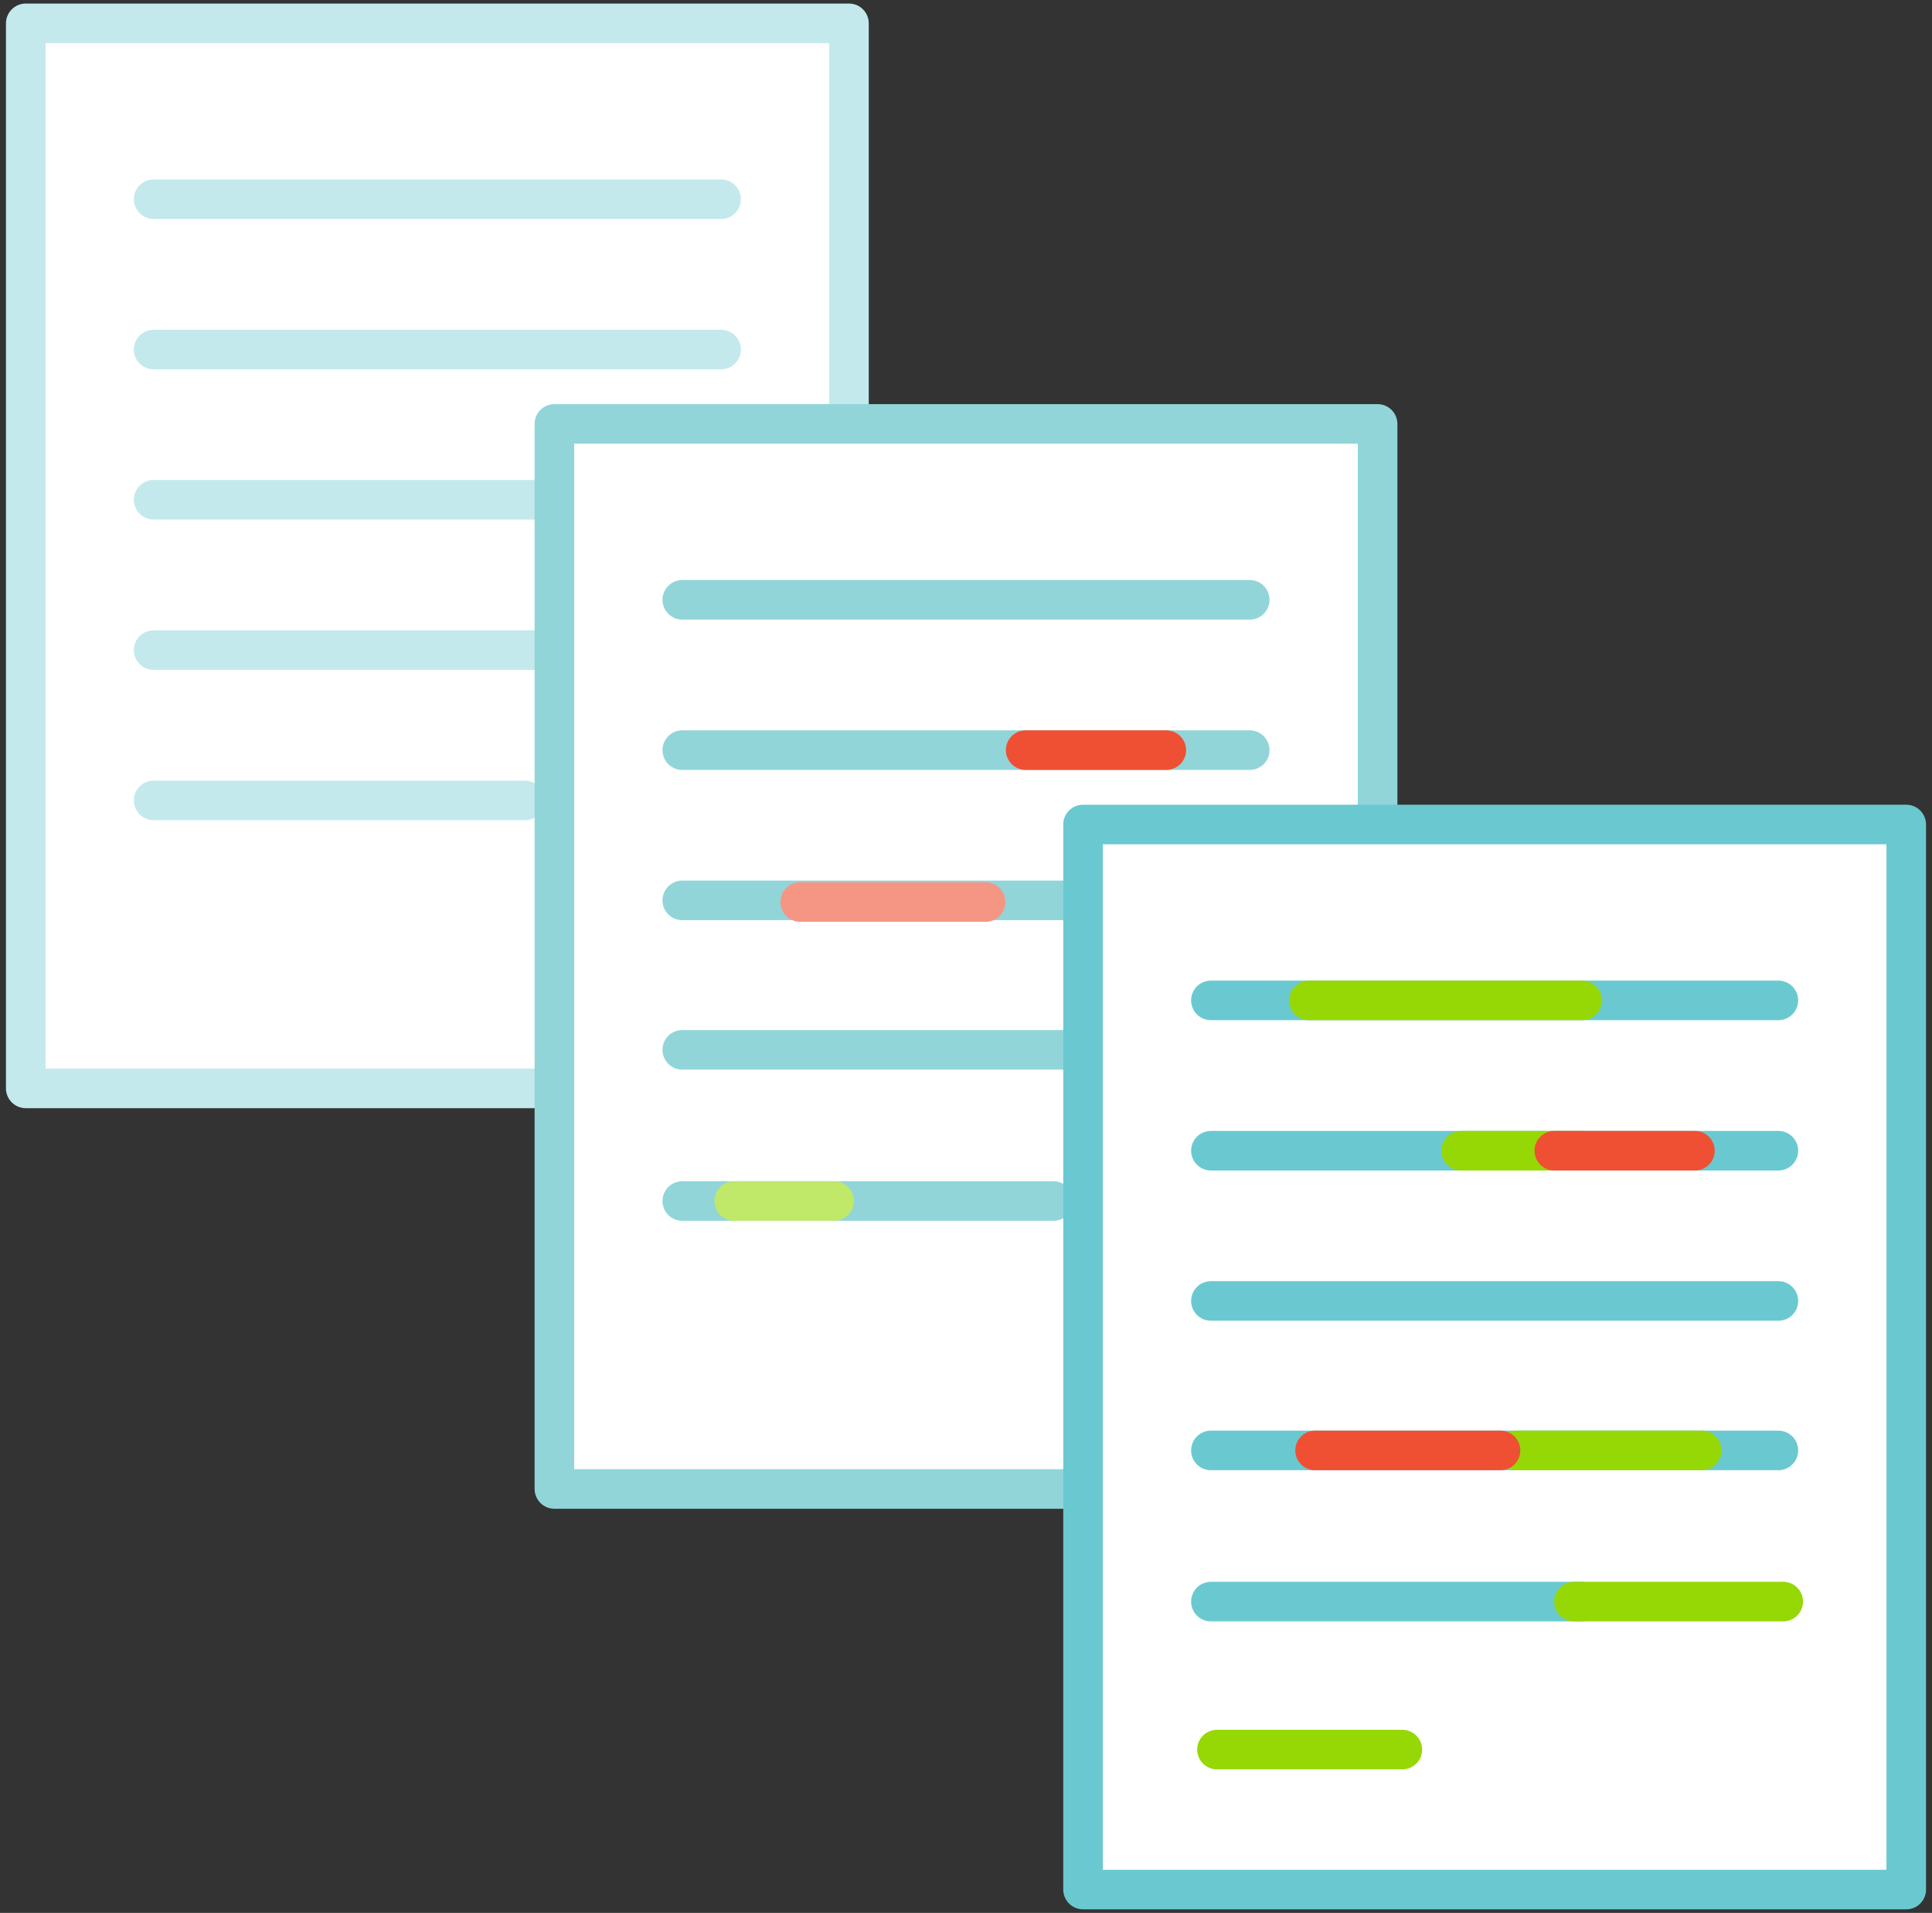 <svg id="Layer_1" data-name="Layer 1" xmlns="http://www.w3.org/2000/svg" viewBox="0 0 207 205"><rect x="0" y="0" width="207" height="205" fill="#333333" stroke="none"/><defs><style>.cls-1,.cls-2,.cls-7{fill:#fff;}.cls-1{stroke:#c3e9ec;}.cls-1,.cls-2,.cls-3,.cls-4,.cls-5,.cls-6,.cls-7,.cls-8,.cls-9{stroke-linecap:round;stroke-width:4.24px;}.cls-1,.cls-2,.cls-7,.cls-8{stroke-linejoin:round;}.cls-2{stroke:#91d5d9;}.cls-3,.cls-4,.cls-5,.cls-6,.cls-8,.cls-9{fill:none;}.cls-3{stroke:#ef5034;}.cls-3,.cls-4,.cls-5,.cls-6,.cls-9{stroke-miterlimit:10;}.cls-4{stroke:#f59685;}.cls-5{stroke:#c0e869;}.cls-6{stroke:#f59122;}.cls-7,.cls-8{stroke:#6ac9d0;}.cls-9{stroke:#96d805;}</style></defs><title>ipfs-illustrations-how</title><rect class="cls-1" x="2.76" y="2.5" width="88.2" height="114.14"/><line class="cls-1" x1="16.46" y1="21.35" x2="77.26" y2="21.35"/><line class="cls-1" x1="16.46" y1="37.46" x2="77.26" y2="37.46"/><line class="cls-1" x1="16.46" y1="53.56" x2="77.26" y2="53.56"/><line class="cls-1" x1="16.46" y1="69.67" x2="77.26" y2="69.67"/><line class="cls-1" x1="16.46" y1="85.78" x2="56.24" y2="85.78"/><rect class="cls-2" x="59.4" y="45.43" width="88.2" height="114.14"/><line class="cls-2" x1="73.1" y1="64.28" x2="133.9" y2="64.28"/><line class="cls-2" x1="73.1" y1="80.39" x2="133.9" y2="80.39"/><line class="cls-3" x1="109.89" y1="80.39" x2="124.96" y2="80.39"/><line class="cls-2" x1="73.1" y1="96.49" x2="133.9" y2="96.49"/><line class="cls-2" x1="73.1" y1="112.51" x2="133.9" y2="112.51"/><line class="cls-2" x1="73.1" y1="128.71" x2="112.87" y2="128.71"/><line class="cls-4" x1="85.74" y1="96.67" x2="105.6" y2="96.67"/><line class="cls-5" x1="78.66" y1="128.71" x2="89.37" y2="128.71"/><line class="cls-6" x1="129.74" y1="171.64" x2="190.54" y2="171.64"/><rect class="cls-7" x="116.04" y="88.36" width="88.2" height="114.14"/><line class="cls-8" x1="129.74" y1="107.21" x2="190.54" y2="107.21"/><line class="cls-9" x1="140.25" y1="107.21" x2="169.51" y2="107.21"/><line class="cls-8" x1="129.74" y1="123.32" x2="190.54" y2="123.32"/><line class="cls-9" x1="156.55" y1="123.32" x2="169.51" y2="123.32"/><line class="cls-3" x1="166.53" y1="123.32" x2="181.6" y2="123.32"/><line class="cls-8" x1="129.74" y1="139.42" x2="190.54" y2="139.42"/><line class="cls-8" x1="129.74" y1="155.44" x2="190.54" y2="155.44"/><line class="cls-9" x1="162.45" y1="155.44" x2="182.32" y2="155.44"/><line class="cls-8" x1="129.74" y1="171.64" x2="169.51" y2="171.64"/><line class="cls-3" x1="140.9" y1="155.44" x2="160.77" y2="155.44"/><line class="cls-9" x1="130.39" y1="187.5" x2="150.25" y2="187.5"/><line class="cls-9" x1="168.64" y1="171.64" x2="191.06" y2="171.64"/></svg>